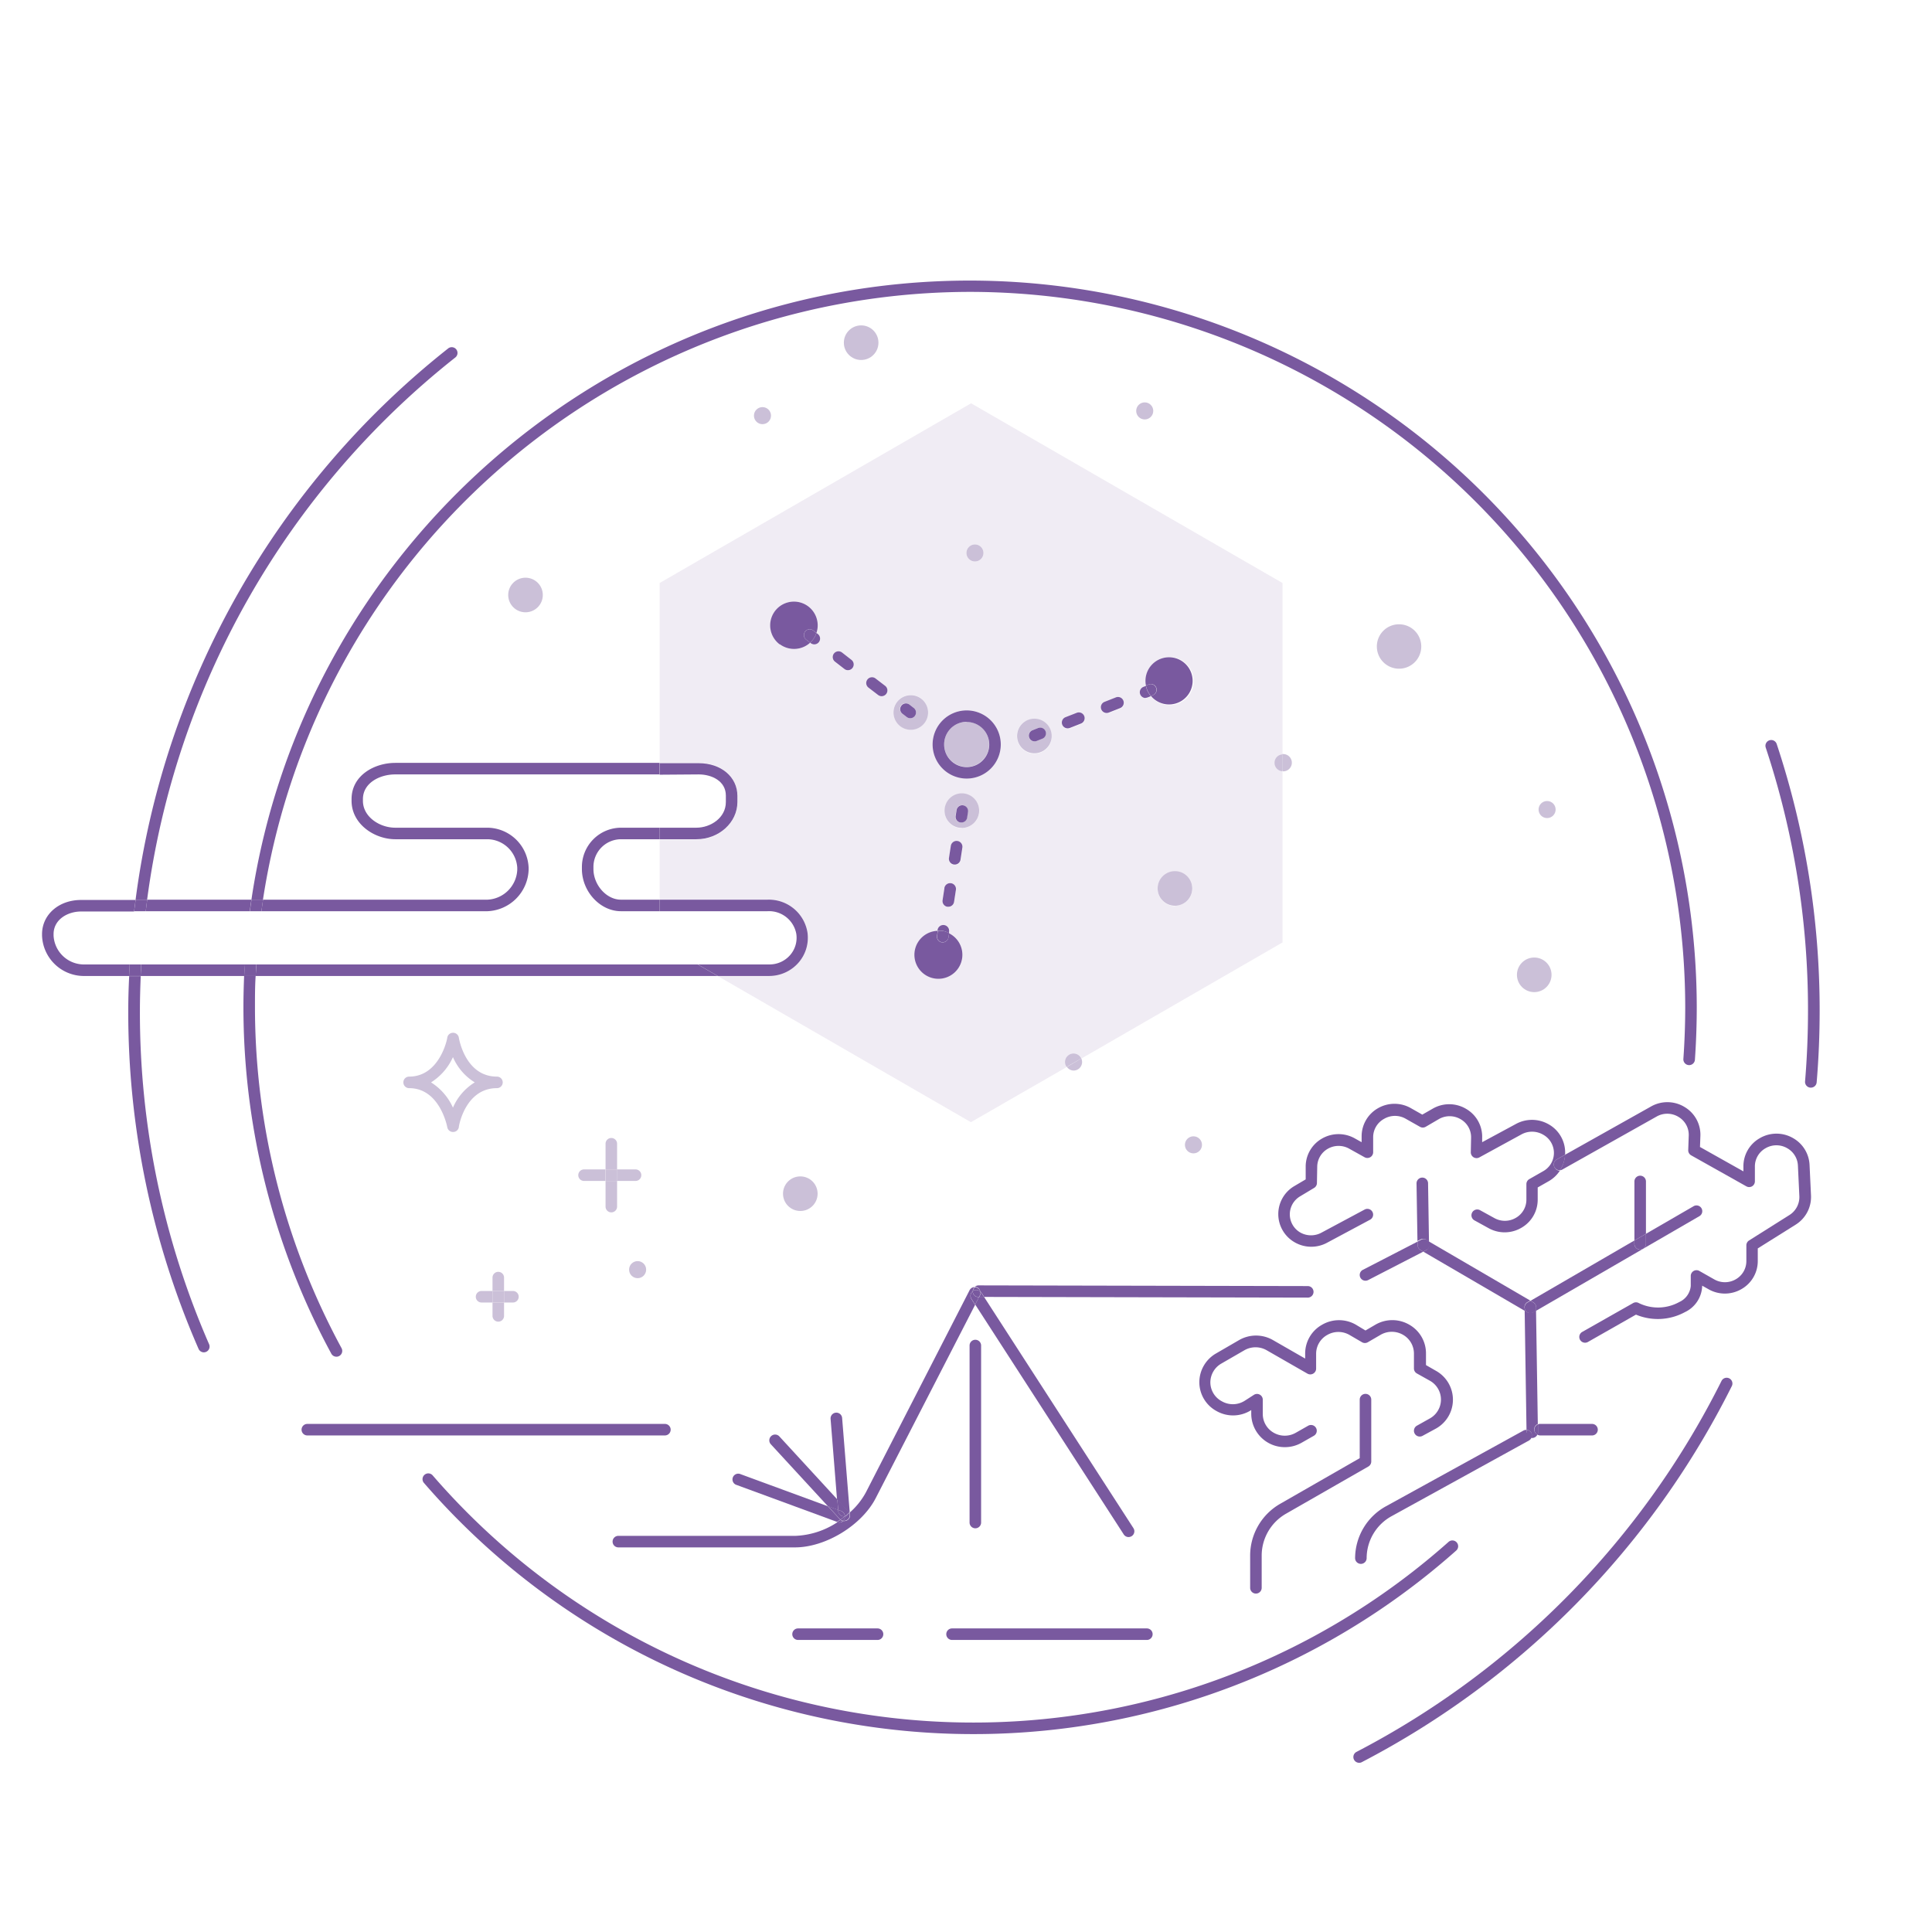 <svg xmlns="http://www.w3.org/2000/svg" width="335" height="335" viewBox="0 0 335 335"><title>app-type-hobby-gray copy</title><g id="ready-for-export"><path d="M114.38,163.42V158h-6.72c-3.6,0-6.76-3.42-6.76-7.32v-.31a6.81,6.81,0,0,1,6.76-6.85h6.72v-9.24H68.56c-2.71,0-5.6,1.5-5.6,4.28v.3c0,2.78,2.9,4.66,5.6,4.66h16a7.22,7.22,0,0,1,7.13,6.93v.38A7.44,7.44,0,0,1,84.53,158H14.05c-2.31,0-4.76,1.38-4.76,3.93v.25a5.28,5.28,0,0,0,5.11,5H121Z" fill="none"/><path d="M102.9,150.37v.31c0,2.78,2.27,5.32,4.76,5.32h6.72V145.52h-6.72A4.8,4.8,0,0,0,102.9,150.37Z" fill="none"/><circle cx="167.61" cy="129.07" r="3.9" fill="#cbc0d8"/><path d="M127.86,138v1.12c0,3.55-3.19,6.45-7.11,6.45h-6.37V156h18.69a6.78,6.78,0,0,1,6.93,5.61,6.56,6.56,0,0,1-1.53,5.3,6.75,6.75,0,0,1-5.11,2.32h-8.92l43.91,25.35L185,185a1.47,1.47,0,0,1-.28-.85,1.48,1.48,0,0,1,2.82-.62l34.84-20.11V133.73a1.47,1.47,0,0,1,0-2.92V101.09l-54-31.16-54,31.16v31.19h6.77C125,132.28,127.86,134.67,127.86,138Zm39,28.2a4.13,4.13,0,1,1-4.22-4.77v-.13a1,1,0,0,1,2,.31l0,.25A4.11,4.11,0,0,1,166.84,166.15Zm-1.94-13a1,1,0,0,1,.83,1.14l-.32,2.08a1,1,0,0,1-1,.85h-.16a1,1,0,0,1-.83-1.14l.32-2.09A1,1,0,0,1,164.9,153.13Zm-.34-4.38.32-2.08a1,1,0,0,1,2,.31l-.32,2.08a1,1,0,0,1-1,.85h-.16A1,1,0,0,1,164.56,148.75Zm2.22-5.19a3,3,0,1,1,3-3A3,3,0,0,1,166.78,143.56Zm36.95,13.49a3,3,0,1,1,3-3A3,3,0,0,1,203.73,157.05Zm-5.46-38,.43-.17a4.17,4.17,0,1,1,.87,1.81l-.57.22a.94.94,0,0,1-.37.07,1,1,0,0,1-.36-1.93Zm-6.75,2.66,1.93-.76a1,1,0,1,1,.73,1.86l-1.92.76a1,1,0,0,1-.37.07,1,1,0,0,1-.37-1.93Zm-6.74,2.65,1.92-.75a1,1,0,0,1,1.3.56,1,1,0,0,1-.56,1.3l-1.93.76a1.15,1.15,0,0,1-.36.07,1,1,0,0,1-.37-1.94Zm-7,.7a3,3,0,1,1-1,4.13A3,3,0,0,1,177.8,125.05ZM169.05,94.4a1.48,1.48,0,1,1-1.48,1.48A1.47,1.47,0,0,1,169.05,94.4Zm-1.44,28.76a5.91,5.91,0,1,1-5.9,5.91A5.92,5.92,0,0,1,167.61,123.16Zm-12.36-1a3,3,0,1,1,1.26,4A3,3,0,0,1,155.25,122.14Zm-4.84-4.32a1,1,0,0,1,1.4-.18l1.67,1.28a1,1,0,1,1-1.22,1.59l-1.67-1.28A1,1,0,0,1,150.41,117.82Zm-5.84-4.49a1,1,0,0,1,1.4-.19l1.67,1.29a1,1,0,0,1,.18,1.4,1,1,0,0,1-.79.39,1,1,0,0,1-.61-.21l-1.67-1.28A1,1,0,0,1,144.57,113.33Zm-10.19-7.4a4.12,4.12,0,0,1,7.19,3.82l.23.18a1,1,0,0,1,.19,1.41,1,1,0,0,1-.8.39,1,1,0,0,1-.61-.21l-.1-.08a4.13,4.13,0,0,1-6.1-5.51Z" fill="#cbc0d8" fill-opacity="0.3"/><path d="M166.78,137.56a3,3,0,1,0,3,3A3,3,0,0,0,166.78,137.56Zm.88,4.21a1,1,0,0,1-1,.85l-.16,0a1,1,0,0,1-.83-1.14l.15-1a1,1,0,1,1,2,.3Z" fill="#cbc0d8"/><path d="M167.61,135a5.91,5.91,0,1,0-5.9-5.9A5.91,5.91,0,0,0,167.61,135Zm0-9.81a3.91,3.91,0,1,1-3.9,3.91A3.92,3.92,0,0,1,167.61,125.16Z" fill="#79599f"/><path d="M167,139.64a1,1,0,0,0-1.14.84l-.15,1a1,1,0,0,0,.83,1.14l.16,0a1,1,0,0,0,1-.85l.15-1A1,1,0,0,0,167,139.64Z" fill="#79599f"/><path d="M163.76,154l-.32,2.09a1,1,0,0,0,.83,1.14h.16a1,1,0,0,0,1-.85l.32-2.08a1,1,0,1,0-2-.31Z" fill="#79599f"/><path d="M165.55,149.91a1,1,0,0,0,1-.85l.32-2.08a1,1,0,0,0-2-.31l-.32,2.08a1,1,0,0,0,.83,1.15Z" fill="#79599f"/><path d="M164.57,161.81l0-.25a1,1,0,0,0-2-.31v.13a4.23,4.23,0,0,1,.79,0A4.07,4.07,0,0,1,164.57,161.81Z" fill="#79599f"/><path d="M164.57,161.81l-.11.74a1,1,0,0,1-1,.85l-.15,0a1,1,0,0,1-.84-1.14l.14-.86a4.16,4.16,0,1,0,1.95.43Z" fill="#79599f"/><path d="M163.32,163.38l.15,0a1,1,0,0,0,1-.85l.11-.74a4.07,4.07,0,0,0-1.16-.39,4.23,4.23,0,0,0-.79,0l-.14.86A1,1,0,0,0,163.32,163.38Z" fill="#79599f"/><path d="M180.92,130.18a3,3,0,1,0-4.12-1A3,3,0,0,0,180.92,130.18ZM179,126.62l.93-.37a1,1,0,1,1,.73,1.86l-.93.37a.92.92,0,0,1-.36.07,1,1,0,0,1-.37-1.93Z" fill="#cbc0d8"/><path d="M179.4,128.55a.92.92,0,0,0,.36-.07l.93-.37a1,1,0,1,0-.73-1.86l-.93.37a1,1,0,0,0,.37,1.93Z" fill="#79599f"/><path d="M191.89,123.63a1,1,0,0,0,.37-.07l1.92-.76a1,1,0,1,0-.73-1.86l-1.93.76a1,1,0,0,0,.37,1.93Z" fill="#79599f"/><path d="M185.15,126.29a1.15,1.15,0,0,0,.36-.07l1.93-.76a1,1,0,0,0,.56-1.3,1,1,0,0,0-1.3-.56l-1.92.75a1,1,0,0,0,.37,1.94Z" fill="#79599f"/><path d="M198.63,121a.94.94,0,0,0,.37-.07l.57-.22a3.88,3.88,0,0,1-.64-1,4.6,4.6,0,0,1-.23-.78l-.43.17a1,1,0,0,0,.36,1.93Z" fill="#79599f"/><path d="M200.49,119.24a1,1,0,0,1-.56,1.29l-.36.15a4.09,4.09,0,1,0-.87-1.81l.5-.2A1,1,0,0,1,200.49,119.24Z" fill="#79599f"/><path d="M199.57,120.68l.36-.15a1,1,0,0,0-.73-1.86l-.5.2a4.6,4.6,0,0,0,.23.78A3.88,3.88,0,0,0,199.57,120.68Z" fill="#79599f"/><path d="M156.51,126.19a3,3,0,1,0-1.26-4A3,3,0,0,0,156.51,126.19Zm-.26-3.87a1,1,0,0,1,1.4-.18l.79.61a1,1,0,0,1,.19,1.4,1,1,0,0,1-.8.39,1,1,0,0,1-.61-.21l-.79-.61A1,1,0,0,1,156.25,122.32Z" fill="#cbc0d8"/><path d="M157.22,124.33a1,1,0,0,0,.61.21,1,1,0,0,0,.8-.39,1,1,0,0,0-.19-1.4l-.79-.61a1,1,0,0,0-1.22,1.58Z" fill="#79599f"/><path d="M152.26,120.51a1,1,0,0,0,1.22-1.59l-1.67-1.28a1,1,0,0,0-1.4.18,1,1,0,0,0,.18,1.41Z" fill="#79599f"/><path d="M146.42,116a1,1,0,0,0,.61.21,1,1,0,0,0,.79-.39,1,1,0,0,0-.18-1.4L146,113.14a1,1,0,0,0-1.22,1.59Z" fill="#79599f"/><path d="M140.48,111.44l.1.08a1,1,0,0,0,.61.21,1,1,0,0,0,.8-.39,1,1,0,0,0-.19-1.41l-.23-.18a4,4,0,0,1-.57,1.11A4.87,4.87,0,0,1,140.48,111.44Z" fill="#79599f"/><path d="M135.22,111.71a4.15,4.15,0,0,0,5.26-.27l-.69-.53a1,1,0,0,1,1.22-1.59l.56.43a4.12,4.12,0,1,0-6.35,2Z" fill="#79599f"/><path d="M139.61,109.51a1,1,0,0,0,.18,1.4l.69.53a4.87,4.87,0,0,0,.52-.58,4,4,0,0,0,.57-1.11l-.56-.43A1,1,0,0,0,139.61,109.51Z" fill="#79599f"/><path d="M78.54,183.3a10,10,0,0,1-3.8,4.38,10,10,0,0,1,3.8,4.38,9.57,9.57,0,0,1,3.78-4.38A9.57,9.57,0,0,1,78.54,183.3Z" fill="none"/><path d="M164.08,283.36a1,1,0,0,0,1,1h33.78a1,1,0,0,0,0-2H165.08A1,1,0,0,0,164.08,283.36Z" fill="#79599f"/><path d="M138.38,282.36a1,1,0,0,0,0,2h13.78a1,1,0,0,0,0-2Z" fill="#79599f"/><path d="M116.29,247.9a1,1,0,0,0-1-1h-62a1,1,0,0,0,0,2h62A1,1,0,0,0,116.29,247.9Z" fill="#79599f"/><path d="M266.61,248.78a.93.93,0,0,0,.44.12h9a1,1,0,0,0,0-2h-9a.9.9,0,0,0-.37.07l0,1.39A1,1,0,0,1,266.61,248.78Z" fill="#79599f"/><circle cx="138.77" cy="206.98" r="3" fill="#cbc0d8"/><circle cx="149.32" cy="59.42" r="3" fill="#cbc0d8"/><circle cx="203.73" cy="154.05" r="3" fill="#cbc0d8"/><circle cx="169.05" cy="95.88" r="1.48" fill="#cbc0d8"/><circle cx="198.49" cy="71.25" r="1.48" fill="#cbc0d8"/><path d="M222.5,133.75a1.48,1.48,0,0,0,0-3l-.17,0v2.92Z" fill="#cbc0d8"/><path d="M221,132.27a1.46,1.46,0,0,0,1.31,1.46v-2.92A1.46,1.46,0,0,0,221,132.27Z" fill="#cbc0d8"/><circle cx="132.21" cy="72.07" r="1.48" fill="#cbc0d8"/><circle cx="110.56" cy="220.15" r="1.48" fill="#cbc0d8"/><path d="M238.74,112.1a3.85,3.85,0,1,0,3.85-3.85A3.84,3.84,0,0,0,238.74,112.1Z" fill="#cbc0d8"/><circle cx="266.03" cy="169.03" r="3" fill="#cbc0d8"/><circle cx="268.26" cy="140.37" r="1.48" fill="#cbc0d8"/><path d="M186.15,185.63a1.48,1.48,0,0,0,1.48-1.48,1.44,1.44,0,0,0-.14-.62L185,185A1.45,1.45,0,0,0,186.15,185.63Z" fill="#cbc0d8"/><path d="M186.15,182.67a1.49,1.49,0,0,0-1.48,1.48,1.47,1.47,0,0,0,.28.85l2.54-1.47A1.48,1.48,0,0,0,186.15,182.67Z" fill="#cbc0d8"/><path d="M87.17,187.68a1,1,0,0,0-1-1c-5.45,0-6.57-6.49-6.61-6.76a1,1,0,0,0-1-.84,1,1,0,0,0-1,.81c0,.28-1.35,6.79-6.62,6.79a1,1,0,1,0,0,2c5.27,0,6.57,6.51,6.62,6.79a1,1,0,0,0,1,.81h0a1,1,0,0,0,1-.84c0-.27,1.16-6.76,6.61-6.76A1,1,0,0,0,87.17,187.68Zm-8.63,4.38a10,10,0,0,0-3.8-4.38,10,10,0,0,0,3.8-4.38,9.57,9.57,0,0,0,3.78,4.38A9.57,9.57,0,0,0,78.54,192.06Z" fill="#cbc0d8"/><circle cx="91.12" cy="103.17" r="3" fill="#cbc0d8"/><path d="M252.58,267.44a1,1,0,0,0-1.41-.08A124,124,0,0,1,75,255.8a1,1,0,0,0-1.51,1.31A126,126,0,0,0,252.5,268.86,1,1,0,0,0,252.58,267.44Z" fill="#79599f"/><circle cx="206.94" cy="198.51" r="1.48" fill="#cbc0d8"/><path d="M107,198.32a1,1,0,0,0-2,0v4.45h2Z" fill="#cbc0d8"/><path d="M106,210.22a1,1,0,0,0,1-1v-4.45h-2v4.45A1,1,0,0,0,106,210.22Z" fill="#cbc0d8"/><path d="M101.27,202.77a1,1,0,0,0,0,2H105v-2Z" fill="#cbc0d8"/><path d="M110.2,204.77a1,1,0,1,0,0-2H107v2Z" fill="#cbc0d8"/><rect x="105.03" y="202.77" width="2" height="2" fill="#cbc0d8"/><path d="M86.4,229.17a1,1,0,0,0,1-1v-2.32h-2v2.32A1,1,0,0,0,86.4,229.17Z" fill="#cbc0d8"/><path d="M87.4,221.53a1,1,0,0,0-2,0v2.32h2Z" fill="#cbc0d8"/><path d="M83.5,223.85a1,1,0,0,0,0,2h1.9v-2Z" fill="#cbc0d8"/><path d="M88.94,225.85a1,1,0,0,0,0-2H87.4v2Z" fill="#cbc0d8"/><rect x="85.4" y="223.85" width="2" height="2" fill="#cbc0d8"/><path d="M168.21,50.61a124.14,124.14,0,0,1,124,124c0,3-.11,6-.32,9a1,1,0,0,0,2,.15c.21-3,.32-6.09.32-9.11a126.14,126.14,0,0,0-126-126c-63.15,0-115.6,46.7-124.62,107.39h2A124.18,124.18,0,0,1,168.21,50.61Z" fill="#79599f"/><path d="M57.46,234.74a1,1,0,1,0,1.75-1,124.21,124.21,0,0,1-15-59.17c0-1.8,0-3.6.12-5.38h-2c-.07,1.78-.12,3.58-.12,5.38A126.14,126.14,0,0,0,57.46,234.74Z" fill="#79599f"/><path d="M169.09,226.19l25.76,39.87a1,1,0,0,0,.84.46,1.09,1.09,0,0,0,.54-.16,1,1,0,0,0,.3-1.39l-25.88-40.06h-.9Z" fill="#79599f"/><path d="M226.76,223l-57.09-.12h0a1,1,0,0,0-.66.26.93.93,0,0,1,.46.1,1,1,0,0,1,.51.68c.05.06.11.1.15.16l.52.8,56.11.12h0a1,1,0,0,0,0-2Z" fill="#79599f"/><path d="M170,224a1,1,0,0,1-.08.66l-.15.3h.9l-.52-.8C170.09,224.05,170,224,170,224Z" fill="#79599f"/><path d="M170.12,264V233.31a1,1,0,0,0-2,0V264a1,1,0,0,0,2,0Z" fill="#79599f"/><path d="M145.19,260l-10.05-10.93a1,1,0,0,0-1.48,1.36l9.9,10.75,1.78.65Z" fill="#79599f"/><path d="M145.62,263.42l-2.06-2.24-15.13-5.56a1,1,0,1,0-.69,1.87l17.38,6.39a6.17,6.17,0,0,0,.6-.39Z" fill="#79599f"/><path d="M145.72,263.49c.27-.18.52-.37.77-.56h-.14a1,1,0,0,1-1-.92l0-.2-1.78-.65,2.06,2.24Z" fill="#79599f"/><path d="M147.24,262.31l.07-.06a1.2,1.2,0,0,0,0-.38l-1.29-16a1,1,0,1,0-2,.16l1.12,14,1.9,2.06A.92.92,0,0,1,147.24,262.31Z" fill="#79599f"/><path d="M145.85,262a1,1,0,0,1,.65.9c.25-.2.5-.4.74-.61a.92.92,0,0,0-.15-.25l-1.9-2.06.15,1.83Z" fill="#79599f"/><path d="M145.85,262l-.51-.19,0,.2a1,1,0,0,0,1,.92h.15A1,1,0,0,0,145.85,262Z" fill="#79599f"/><path d="M168.67,223.9a1,1,0,0,1,.34-.73,1,1,0,0,0-.88.53l-18,35.09a12.57,12.57,0,0,1-2.77,3.46s0,.06-.05.09a1,1,0,0,1-.23,1.13,1,1,0,0,1-.67.27,1.42,1.42,0,0,1-.2,0,1,1,0,0,1-.66.26,1,1,0,0,1-.34-.06l0,0a14.16,14.16,0,0,1-7.27,2.37H107.22a1,1,0,0,0,0,2h30.63c5.3,0,11.58-3.83,14-8.55l17.23-33.51-.64-1A1,1,0,0,1,168.67,223.9Z" fill="#79599f"/><path d="M169.66,224.91a1,1,0,0,1-1-1h0a1,1,0,0,0-.22,1.3l.64,1,.66-1.28Z" fill="#79599f"/><path d="M168.75,223.82A1,1,0,0,1,170,224a1,1,0,0,0-.51-.68.93.93,0,0,0-.46-.1,1,1,0,0,0-.34.73Z" fill="#79599f"/><path d="M168.75,223.82l-.08.08h0a1,1,0,0,0,1,1h.09l.15-.3A1,1,0,0,0,170,224,1,1,0,0,0,168.75,223.82Z" fill="#79599f"/><path d="M146.5,262.93a1,1,0,0,1-.06.37,1,1,0,0,1-.28.4,1.42,1.42,0,0,0,.2,0,1,1,0,0,0,.67-.27,1,1,0,0,0,.23-1.13A1,1,0,0,1,146.5,262.93Z" fill="#79599f"/><path d="M145.5,264a1,1,0,0,0,.66-.26,1,1,0,0,1-.44-.21,6.17,6.17,0,0,1-.6.39l0,0A1,1,0,0,0,145.5,264Z" fill="#79599f"/><path d="M146.5,262.93h0c-.25.19-.5.38-.77.56a1,1,0,0,0,.44.21,1,1,0,0,0,.28-.4A1,1,0,0,0,146.5,262.93Z" fill="#79599f"/><path d="M147.26,262.34s0-.06.05-.09l-.07.06Z" fill="#79599f"/><path d="M146.5,262.92h0a1,1,0,0,0,.76-.59l0,0C147,262.52,146.75,262.72,146.5,262.92Z" fill="#79599f"/><polygon points="146.5 262.92 146.49 262.93 146.5 262.93 146.5 262.92" fill="#79599f"/><path d="M237.77,253.42V242.69a1,1,0,0,0-2,0v10.15L222,260.74a10.36,10.36,0,0,0-5.23,9v5.58a1,1,0,0,0,2,0V269.7a8.38,8.38,0,0,1,4.22-7.23l14.27-8.18A1,1,0,0,0,237.77,253.42Z" fill="#79599f"/><path d="M229.25,229.7a5.71,5.71,0,0,0-2.94,4.94v.93l-5.59-3.21a5.89,5.89,0,0,0-5.86,0l-4,2.32a5.77,5.77,0,0,0-2.9,5,5.69,5.69,0,0,0,3,5,5.81,5.81,0,0,0,6-.18h0v.66a5.81,5.81,0,0,0,5.83,5.77,5.84,5.84,0,0,0,2.91-.77l2.11-1.2a1,1,0,0,0,.38-1.37,1,1,0,0,0-1.37-.37l-2.11,1.2a3.85,3.85,0,0,1-3.87,0,3.73,3.73,0,0,1-1.88-3.24v-2.48a1,1,0,0,0-1.54-.84l-1.55,1a3.84,3.84,0,0,1-4,.12,3.72,3.72,0,0,1-2-3.29,3.78,3.78,0,0,1,1.9-3.25l4-2.31a3.88,3.88,0,0,1,3.87,0l7.06,4.05a1,1,0,0,0,1,0,1,1,0,0,0,.51-.85l0-2.64a3.73,3.73,0,0,1,1.92-3.21,3.85,3.85,0,0,1,3.88,0l2.16,1.26a1,1,0,0,0,1,0l2.22-1.29a3.87,3.87,0,0,1,3.89,0,3.74,3.74,0,0,1,1.89,3.25v2.58a1,1,0,0,0,.51.87l2.25,1.26a3.74,3.74,0,0,1,0,6.54l-2.25,1.26a1,1,0,0,0,1,1.75L249,247.7a5.73,5.73,0,0,0,0-10l-1.74-1v-2a5.71,5.71,0,0,0-2.89-5,5.85,5.85,0,0,0-5.89,0l-1.71,1-1.66-1A5.84,5.84,0,0,0,229.25,229.7Z" fill="#79599f"/><path d="M269.55,202.41a1,1,0,0,1,.38-1.36l1.46-.83c0-.12,0-.25,0-.38a5.61,5.61,0,0,0-2.93-4.93,5.8,5.8,0,0,0-5.64,0L257,198.05l0-.78a5.57,5.57,0,0,0-2.79-5,5.71,5.71,0,0,0-5.84,0l-1.75,1-1.94-1.1a5.73,5.73,0,0,0-5.76,0,5.6,5.6,0,0,0-2.82,4.88v1l-1.15-.64a5.74,5.74,0,0,0-5.7,0,5.59,5.59,0,0,0-2.85,4.8l0,2.29-2,1.18a5.63,5.63,0,0,0,.11,9.74,5.75,5.75,0,0,0,5.59.07l7.47-4a1,1,0,1,0-.95-1.76l-7.47,4a3.79,3.79,0,0,1-3.65,0,3.63,3.63,0,0,1-.07-6.29l2.43-1.46a1,1,0,0,0,.49-.84l.05-2.85a3.63,3.63,0,0,1,1.84-3.1,3.76,3.76,0,0,1,3.73,0l2.64,1.47a1,1,0,0,0,1.49-.87V197.1A3.63,3.63,0,0,1,240,194a3.74,3.74,0,0,1,3.77,0l2.44,1.38a1,1,0,0,0,1,0l2.24-1.31a3.74,3.74,0,0,1,3.82,0,3.59,3.59,0,0,1,1.81,3.21l-.05,2.51a1,1,0,0,0,1.48.9l7.32-4a3.83,3.83,0,0,1,3.75.06,3.62,3.62,0,0,1,0,6.33l-2.4,1.37a1,1,0,0,0-.51.87v2.69a3.62,3.62,0,0,1-1.8,3.14,3.75,3.75,0,0,1-3.75.06l-2.47-1.36a1,1,0,1,0-1,1.75l2.47,1.36a5.73,5.73,0,0,0,5.72-.09,5.6,5.6,0,0,0,2.79-4.86v-2.11l1.9-1.08a5.65,5.65,0,0,0,1.95-1.84A1,1,0,0,1,269.55,202.41Z" fill="#79599f"/><path d="M266.36,226.69v.59l28.27-16.38a1,1,0,1,0-1-1.73l-8.24,4.77v1.73a1,1,0,0,1-2,0v-.57l-18,10.45.5.29A1,1,0,0,1,266.36,226.69Z" fill="#79599f"/><path d="M310.94,197.36a5.73,5.73,0,0,0-5.81,0,5.59,5.59,0,0,0-2.83,4.93v.82l-7.53-4.23.07-1.88a5.59,5.59,0,0,0-2.66-5,5.73,5.73,0,0,0-5.81-.19l-15,8.42a5.48,5.48,0,0,1-.89,2.69,1,1,0,0,0,.41-.12l16.42-9.23a3.73,3.73,0,0,1,3.79.13,3.61,3.61,0,0,1,1.72,3.22l-.09,2.5a1,1,0,0,0,.51.91l9.56,5.37a1,1,0,0,0,1,0,1,1,0,0,0,.49-.86v-2.54a3.61,3.61,0,0,1,1.83-3.19,3.72,3.72,0,0,1,3.8,0,3.63,3.63,0,0,1,1.83,3l.25,5.31a3.68,3.68,0,0,1-1.72,3.26l-7,4.41a1,1,0,0,0-.47.84v2.73a3.62,3.62,0,0,1-1.83,3.16,3.74,3.74,0,0,1-3.77,0l-2.54-1.44a1,1,0,0,0-1,0,1,1,0,0,0-.5.87V223a3.4,3.4,0,0,1-2,2.77,7.59,7.59,0,0,1-7,.18,1,1,0,0,0-1,0l-8.82,5a1,1,0,0,0,.5,1.87,1,1,0,0,0,.49-.13l8.33-4.74a9.83,9.83,0,0,0,8.48-.43,5.2,5.2,0,0,0,3-4.52v-.07l1.05.59a5.73,5.73,0,0,0,5.77,0,5.59,5.59,0,0,0,2.82-4.88v-2.17l6.57-4.12a5.66,5.66,0,0,0,2.66-5.05l-.25-5.3A5.64,5.64,0,0,0,310.94,197.36Z" fill="#79599f"/><path d="M269.93,201.05a1,1,0,0,0-.38,1.36,1,1,0,0,0,.95.5,5.48,5.48,0,0,0,.89-2.69Z" fill="#79599f"/><path d="M247.7,215.43a1,1,0,0,1-.43,1.34l-.48.26,17.58,10.25.32,20.66a1,1,0,0,1,.83.5,1,1,0,0,1,0,.9,1,1,0,0,0,.17,0h0a1,1,0,0,0,.89-.6,1,1,0,0,1-.56-.88,1,1,0,0,1,.63-.93l-.31-19.69-.51.29a1,1,0,0,1-.5.13,1,1,0,0,1-.5-1.86l.5-.29-17.55-10.24-.16-10.08a1,1,0,0,0-1-1,1,1,0,0,0-1,1l.16,10,.55-.28A1,1,0,0,1,247.7,215.43Z" fill="#79599f"/><path d="M266.05,247.9a1,1,0,0,0,.56.88,1,1,0,0,0,.09-.42l0-1.39A1,1,0,0,0,266.05,247.9Z" fill="#79599f"/><path d="M264.49,227.21a1,1,0,0,0,.87.49,1,1,0,0,0,.5-.13l.51-.29v-.59a1,1,0,0,0-.5-.85l-.5-.29-.5.29A1,1,0,0,0,264.49,227.21Z" fill="#79599f"/><path d="M235.88,221.53a1,1,0,0,0,.89.54,1.07,1.07,0,0,0,.46-.11l9.56-4.93-.48-.28a1,1,0,0,1-.49-.85v-.62l-9.5,4.9A1,1,0,0,0,235.88,221.53Z" fill="#79599f"/><path d="M246.31,216.75l.48.28.48-.26a1,1,0,1,0-.91-1.77l-.55.28v.62A1,1,0,0,0,246.31,216.75Z" fill="#79599f"/><path d="M285.4,204.86a1,1,0,0,0-2,0V215.1l2-1.16Z" fill="#79599f"/><path d="M284.4,216.67a1,1,0,0,0,1-1v-1.73l-2,1.16v.57A1,1,0,0,0,284.4,216.67Z" fill="#79599f"/><path d="M264.7,248.39v-.45a.91.91,0,0,0-.53.11l-23.83,13.12a10.32,10.32,0,0,0-5.37,9,1,1,0,0,0,2,0,8.32,8.32,0,0,1,4.34-7.28l23.82-13.12a1,1,0,0,0,.41-.46A1,1,0,0,1,264.7,248.39Z" fill="#79599f"/><path d="M265.52,248.44a1,1,0,0,0-.83-.5v.45a.63.63,0,1,0,.82.05Z" fill="#79599f"/><path d="M308.07,129a1,1,0,0,0-1.27-.63,1,1,0,0,0-.63,1.26,144.35,144.35,0,0,1,7.33,45.6c0,4.09-.17,8.22-.51,12.28a1,1,0,0,0,.91,1.08H314a1,1,0,0,0,1-.91c.35-4.11.52-8.3.52-12.45A146.61,146.61,0,0,0,308.07,129Z" fill="#79599f"/><path d="M78.93,62a1,1,0,1,0-1.25-1.56A145.83,145.83,0,0,0,23.51,156h2A143.91,143.91,0,0,1,78.93,62Z" fill="#79599f"/><path d="M22.24,175.26a145.62,145.62,0,0,0,12.19,58.63,1,1,0,0,0,.92.6,1,1,0,0,0,.4-.09,1,1,0,0,0,.51-1.31,143.78,143.78,0,0,1-12-57.83c0-2,.06-4,.14-6h-2C22.3,171.23,22.24,173.24,22.24,175.26Z" fill="#79599f"/><path d="M299.84,239a1,1,0,0,0-1.34.45,146.05,146.05,0,0,1-63.29,64.32,1,1,0,0,0-.43,1.35,1,1,0,0,0,.89.54.92.92,0,0,0,.46-.11,148.12,148.12,0,0,0,64.16-65.21A1,1,0,0,0,299.84,239Z" fill="#79599f"/><path d="M43.31,158c.08-.67.18-1.34.28-2H25.52c-.09.66-.17,1.33-.25,2Z" fill="#79599f"/><path d="M24.46,167.23c0,.66-.05,1.33-.08,2h18c0-.67.06-1.34.1-2Z" fill="#79599f"/><path d="M14.4,167.23a5.28,5.28,0,0,1-5.11-5v-.25c0-2.55,2.45-3.93,4.76-3.93h9.2c.08-.67.17-1.34.26-2H14.05c-3.86,0-6.76,2.55-6.76,5.93v.25a7.27,7.27,0,0,0,7.11,7h8c0-.67.05-1.34.08-2Z" fill="#79599f"/><path d="M100.9,150.37v.31c0,3.9,3.16,7.32,6.76,7.32h6.72v-2h-6.72c-2.49,0-4.76-2.54-4.76-5.32v-.31a4.8,4.8,0,0,1,4.76-4.85h6.72v-2h-6.72A6.81,6.81,0,0,0,100.9,150.37Z" fill="#79599f"/><path d="M44.44,167.23c0,.66-.08,1.33-.11,2h80.11l-3.46-2Z" fill="#79599f"/><path d="M84.53,158a7.44,7.44,0,0,0,7.13-7.17v-.38a7.22,7.22,0,0,0-7.13-6.93h-16c-2.7,0-5.6-1.88-5.6-4.66v-.3c0-2.78,2.89-4.28,5.6-4.28h45.82v-2H68.56c-3.68,0-7.6,2.2-7.6,6.28v.3c0,4,3.93,6.66,7.6,6.66h16a5.24,5.24,0,0,1,5.13,4.93v.38A5.43,5.43,0,0,1,84.53,156H45.61c-.1.66-.19,1.33-.28,2Z" fill="#79599f"/><path d="M121.15,134.28c2.27,0,4.71,1.15,4.71,3.67v1.12c0,2.75-2.66,4.45-5.11,4.45h-6.37v2h6.37c3.92,0,7.11-2.9,7.11-6.45V138c0-3.28-2.82-5.67-6.71-5.67h-6.77v2Z" fill="#79599f"/><path d="M138.47,166.91a6.56,6.56,0,0,0,1.53-5.3,6.78,6.78,0,0,0-6.93-5.61H114.38v2h18.69a4.8,4.8,0,0,1,5,3.9,4.56,4.56,0,0,1-1.06,3.7,4.73,4.73,0,0,1-3.6,1.63H121l3.46,2h8.92A6.75,6.75,0,0,0,138.47,166.91Z" fill="#79599f"/><path d="M44.44,167.23h-2c0,.66-.07,1.33-.1,2h2C44.36,168.56,44.4,167.89,44.44,167.23Z" fill="#79599f"/><path d="M45.33,158c.09-.67.18-1.34.28-2h-2c-.1.66-.2,1.33-.28,2Z" fill="#79599f"/><path d="M25.27,158c.08-.67.16-1.34.25-2h-2c-.09.66-.18,1.33-.26,2Z" fill="#79599f"/><path d="M22.46,167.23c0,.66-.05,1.33-.08,2h2c0-.67.05-1.34.08-2Z" fill="#79599f"/></g></svg>